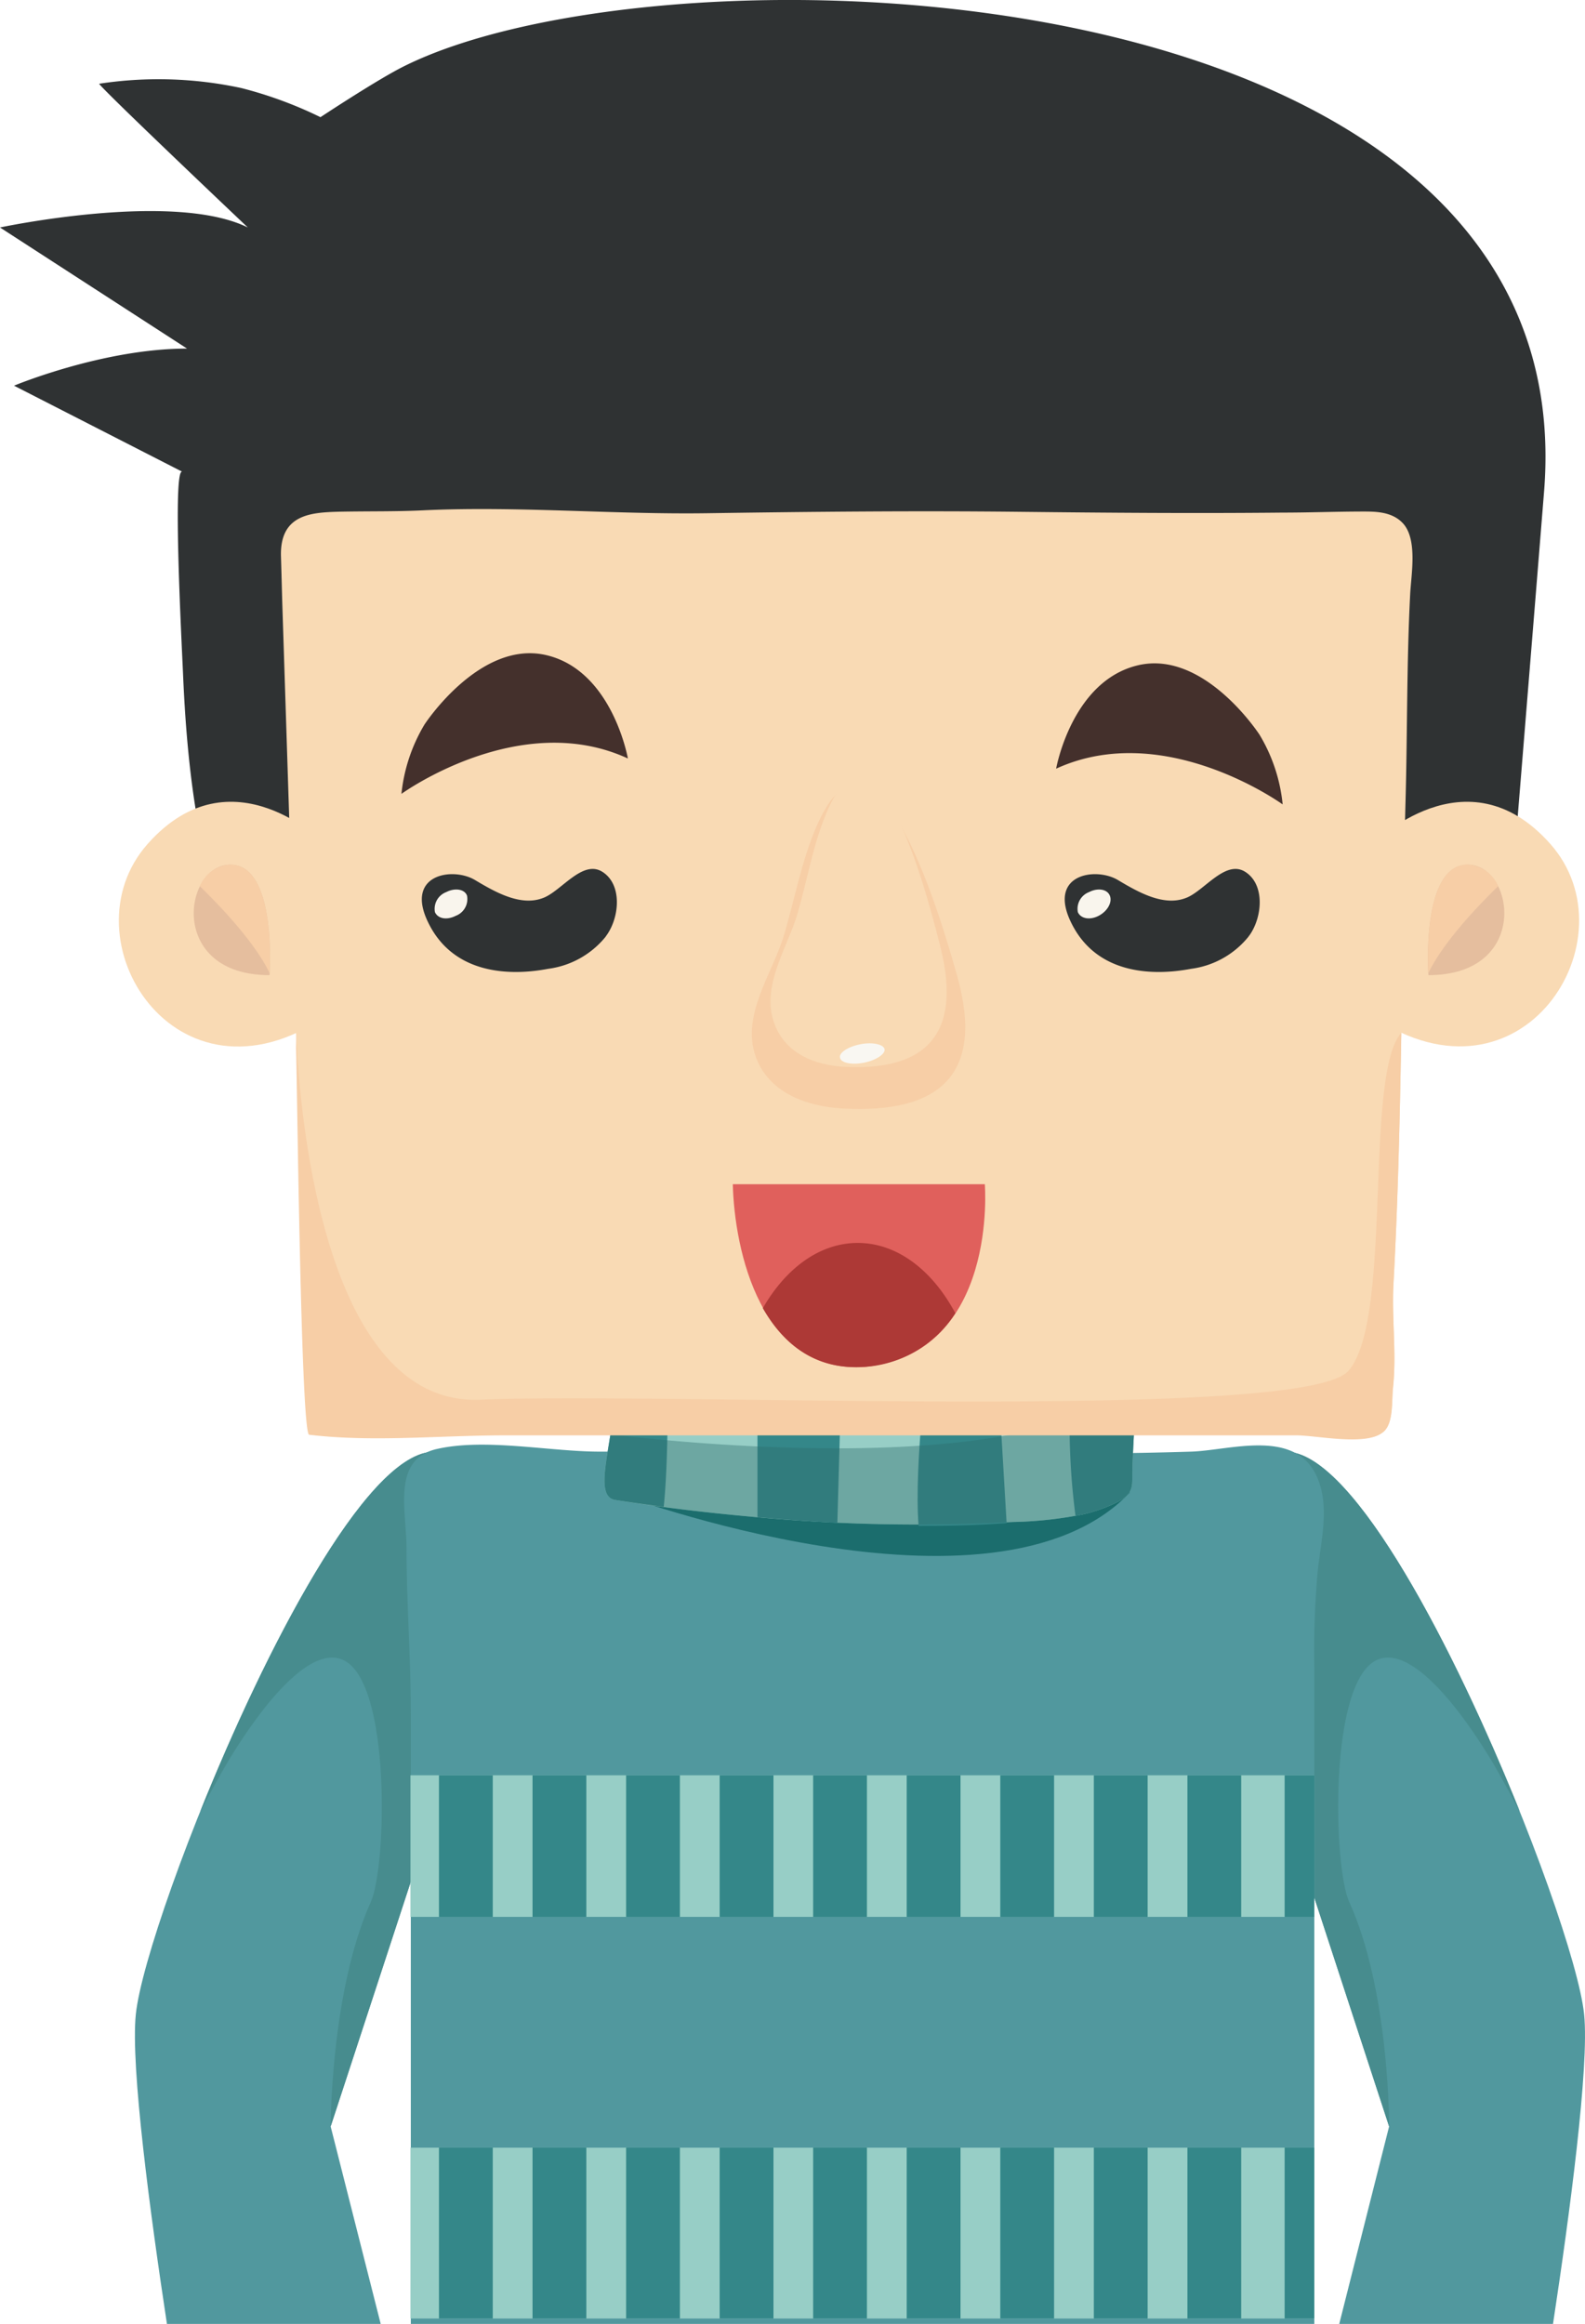 <svg xmlns="http://www.w3.org/2000/svg" viewBox="0 0 177.36 260"><defs><style>.cls-1{fill:#51989e;}.cls-2{fill:#478c8e;}.cls-3{fill:#97cec6;}.cls-4{fill:#348789;}.cls-5{fill:#1b6d6d;}.cls-6{opacity:0.4;}.cls-7{fill:#2c6b6b;}.cls-8{fill:#2f3233;}.cls-9{fill:#f9dab4;}.cls-10{fill:#f7cea6;}.cls-11{fill:#f9f7f2;}.cls-12{fill:#e5be9e;}.cls-13{fill:#44302c;}.cls-14{fill:#f9f5ed;}.cls-15{fill:#e0605c;}.cls-16{fill:#ad3936;}</style></defs><title>资源 109</title><g id="图层_2" data-name="图层 2"><g id="Layer_1" data-name="Layer 1"><path class="cls-1" d="M48.24,162.44s9.83,22.85.78,38.76L37,237.91,42.6,260H18.68c-1.84-12.1-4.09-28.82-3.48-34.65C16.32,214.46,36.77,163.34,48.24,162.44Z"/><path class="cls-2" d="M48.24,162.44s9.83,22.85.78,38.76L37,237.91S37,222.75,41.5,212.77c1.76-3.88,2.31-24.63-3.12-27.06-4.72-2.12-11.77,9.4-13.48,12.42-.78,1.37-1.62,2.91-2.51,4.57C29.66,184.58,40.82,163,48.24,162.44Z"/><path class="cls-1" d="M144.22,162.44s-9.84,22.85-.78,38.76l12,36.71L149.86,260h23.92c1.84-12.1,4.08-28.82,3.48-34.65C176.14,214.46,155.69,163.34,144.22,162.44Z"/><path class="cls-2" d="M144.22,162.44s-9.84,22.85-.78,38.76l12,36.71s.07-15.16-4.47-25.14c-1.77-3.88-2.31-24.63,3.12-27.06,4.72-2.12,11.77,9.4,13.48,12.42.78,1.37,1.62,2.91,2.51,4.57C162.8,184.58,151.64,163,144.22,162.44Z"/><path class="cls-1" d="M133.27,162.41c-14.71.47-29.43,0-44.14,0h-22c-5.64,0-12.84-1.54-18.27-.29-5,1.15-3.4,6.78-3.37,11,0,6.21.48,12.41.48,18.61V260H147.07V186.46a100.13,100.13,0,0,1,.38-10.68c.37-3.48,1.42-7.42-.17-10.74C144.77,159.81,137.57,162.28,133.27,162.41Z"/><rect class="cls-3" x="45.93" y="198.62" width="101.14" height="15.84"/><rect class="cls-4" x="49.12" y="198.62" width="6.02" height="15.84"/><rect class="cls-4" x="59.59" y="198.62" width="6.02" height="15.84"/><rect class="cls-4" x="70.06" y="198.62" width="6.02" height="15.84"/><rect class="cls-4" x="80.53" y="198.62" width="6.02" height="15.84"/><rect class="cls-4" x="90.99" y="198.62" width="6.02" height="15.84"/><rect class="cls-4" x="101.46" y="198.62" width="6.02" height="15.84"/><rect class="cls-4" x="111.93" y="198.62" width="6.02" height="15.84"/><rect class="cls-4" x="122.4" y="198.62" width="6.02" height="15.84"/><rect class="cls-4" x="132.87" y="198.62" width="6.02" height="15.84"/><rect class="cls-4" x="143.75" y="198.62" width="3.32" height="15.84"/><rect class="cls-3" x="45.93" y="240.28" width="101.14" height="19.12"/><rect class="cls-4" x="49.12" y="240.28" width="6.02" height="19.12"/><rect class="cls-4" x="59.59" y="240.28" width="6.02" height="19.12"/><rect class="cls-4" x="70.06" y="240.28" width="6.02" height="19.12"/><rect class="cls-4" x="80.53" y="240.28" width="6.02" height="19.12"/><rect class="cls-4" x="90.99" y="240.28" width="6.02" height="19.12"/><rect class="cls-4" x="101.46" y="240.28" width="6.02" height="19.12"/><rect class="cls-4" x="111.93" y="240.28" width="6.02" height="19.12"/><rect class="cls-4" x="122.4" y="240.28" width="6.02" height="19.12"/><rect class="cls-4" x="132.87" y="240.28" width="6.02" height="19.12"/><rect class="cls-4" x="143.75" y="240.28" width="3.32" height="19.12"/><path class="cls-5" d="M68.82,167s42.39,15.93,57.6,0C126.42,155.53,68.82,167,68.82,167Z"/><path class="cls-3" d="M68.82,167.81c5,.81,10,1.4,15.06,1.86a198.47,198.47,0,0,0,29.46.61,44.11,44.11,0,0,0,7.89-.86,17.58,17.58,0,0,0,3.9-1.41c1.86-1,1.53-1.93,1.58-3.65.32-9.63,1.61-17.22-2.16-17.22-4.2,0-38.91,4.3-47.32,2.15s-8.41.43-8.41,6S66.18,167.4,68.82,167.81Z"/><path class="cls-4" d="M74.6,149.29a2.39,2.39,0,0,0-.46-.63c-5.31-.72-5.32,1.86-5.32,6.66,0,5.6-2.64,12.08,0,12.49,0,0,2.06.33,5.45.77C75,161.54,74.6,149.29,74.6,149.29Z"/><path class="cls-4" d="M84.76,169.74c2.8.25,5.82.48,8.94.65l.53-19.09-9.47-.58Z"/><path class="cls-4" d="M111.41,149.58,104,150.72s-1.77,12.95-1.21,20c3.34,0,6.67-.07,9.85-.31Z"/><path class="cls-4" d="M118.37,150.37a36.66,36.66,0,0,1,1.32,9.69,77.48,77.48,0,0,0,.66,9.55l.88-.19a17.58,17.58,0,0,0,3.9-1.41c1.86-1,1.53-1.93,1.58-3.65.24-7.24,1-13.33-.2-15.9C123.66,147.84,119.91,147.66,118.37,150.37Z"/><g class="cls-6"><path class="cls-7" d="M68.31,160.48c-.61,3.82-1.33,7,.51,7.33,5,.81,10,1.4,15.06,1.86a198.47,198.47,0,0,0,29.46.61,44.11,44.11,0,0,0,7.89-.86,17.58,17.58,0,0,0,3.9-1.41c1.86-1,1.53-1.93,1.58-3.65.12-3.62.38-7,.45-9.69C115.67,165.28,78.35,161.67,68.31,160.48Z"/></g><path class="cls-8" d="M172.78,55c-1.68,20.87-4.13,50.81-4.13,50.81H30c-8.15,0-9.27-24.75-9.52-30.45-.11-2.7-1.21-23.17-.08-22.58L1.57,43.15S11.51,39,20.93,39L0,25.45s19.36-4.13,27.73,0c0,0-16.16-15.31-16.64-16.08A44,44,0,0,1,27,9.85a45.76,45.76,0,0,1,8.86,3.26s5.94-3.93,9-5.52C74-7.38,177.55-4.35,172.78,55Z"/><path class="cls-9" d="M155,160a1.45,1.45,0,0,1-.22.21c-1.87,1.54-7.41.33-9.61.33H56.43c-7.15,0-14.68.78-21.79-.07-.92-.11-1.34-39.49-1.46-43.22Q32.4,92.56,31.6,67.87c-.06-1.88-.1-3.75-.16-5.62-.14-4.74,3.41-4.91,6.47-5,3.62-.07,6.52,0,9.76-.17,10.44-.46,21,.49,31.42.34,11.64-.17,23.29-.29,34.92-.16,9.83.11,19.68.19,29.51.09,2.9,0,5.8-.11,8.71-.12,1.52,0,3.46-.06,4.74,1.3,1.67,1.78.95,5.69.83,7.9-.4,7.68-.31,15.45-.52,23.15-.49,18-.38,36.08-1.35,54-.21,3.89.36,7.74-.06,11.63C155.72,156.72,155.91,158.93,155,160Z"/><path class="cls-10" d="M91.39,92.4c-1.74,4-2.46,8.25-3.71,12.37s-4.74,8.8-3.14,13.38c1.43,4.11,5.72,5.64,9.75,5.87,10.92.6,15.87-3.86,12.84-14.74C105.8,104.55,98.14,77,91.39,92.4Z"/><path class="cls-9" d="M92.42,91.09c-1.47,3.57-2.1,7.4-3.17,11.1s-4,7.93-2.71,12c1.15,3.67,4.66,5,8,5.17,9,.45,13.12-3.59,10.72-13.3C104.19,101.84,98.12,77.22,92.42,91.09Z"/><path class="cls-11" d="M94,118.35c.11.57,1.32.82,2.7.54s2.4-1,2.28-1.52-1.33-.81-2.7-.54S93.84,117.78,94,118.35Z"/><path class="cls-9" d="M36.36,94.42s-10.44-10.61-19.84,0S19.67,125,36.36,113.76Z"/><path class="cls-12" d="M30.16,109.1s.89-12.36-4.38-12.36S18.76,109.1,30.16,109.1Z"/><path class="cls-10" d="M25.78,96.74a3.91,3.91,0,0,0-3.42,2.41c2.46,2.39,6.18,6.34,7.81,9.72C30.26,107.21,30.63,96.74,25.78,96.74Z"/><path class="cls-9" d="M153.64,94.42s10.44-10.61,19.84,0-3.15,30.53-19.84,19.34Z"/><path class="cls-12" d="M159.84,109.1s-.89-12.36,4.39-12.36S171.24,109.1,159.84,109.1Z"/><path class="cls-10" d="M164.23,96.74a3.91,3.91,0,0,1,3.41,2.41c-2.46,2.39-6.18,6.34-7.81,9.72C159.74,107.21,159.37,96.74,164.23,96.74Z"/><path class="cls-10" d="M155.93,143.64c.51-9.34.72-18.72.88-28.1-4.23,4.78-.89,32.15-5.94,37.85S74,155.72,53.77,156.6c-17.75.77-20.29-32.85-20.64-41,0,.57,0,1.14,0,1.7.12,3.73.54,43.11,1.46,43.22,7.11.85,14.64.07,21.79.07h88.73c2.2,0,7.74,1.21,9.61-.33A1.45,1.45,0,0,0,155,160c.92-1.07.73-3.28.88-4.73C156.29,151.38,155.72,147.53,155.93,143.64Z"/><path class="cls-13" d="M70.26,84.86S68.53,75,61.1,73.29s-13.6,7.77-13.6,7.77a18.8,18.8,0,0,0-2.58,7.76S58.11,79.25,70.26,84.86Z"/><path class="cls-13" d="M118.18,86s1.74-9.83,9.17-11.57,13.59,7.77,13.59,7.77A18.71,18.71,0,0,1,143.53,90S130.33,80.43,118.18,86Z"/><path class="cls-8" d="M67.94,104.55l-.21.3a9.93,9.93,0,0,1-6.38,3.54c-4.32.82-10.63.64-13.45-5.21-2.61-5.39,2.77-6.2,5.24-4.73,2.31,1.38,5.15,3,7.67,2,2-.77,4.37-4.29,6.58-2.92S69.36,102.47,67.94,104.55Z"/><path class="cls-14" d="M52.26,100.21A2,2,0,0,1,51,102.46c-1,.51-2,.33-2.33-.41a2,2,0,0,1,1.26-2.24C50.92,99.3,52,99.48,52.26,100.21Z"/><path class="cls-8" d="M139.88,104.55l-.22.3a9.91,9.91,0,0,1-6.37,3.54c-4.33.82-10.63.64-13.45-5.21-2.61-5.39,2.76-6.2,5.24-4.73,2.31,1.38,5.15,3,7.66,2,2-.77,4.37-4.29,6.58-2.92S141.29,102.47,139.88,104.55Z"/><path class="cls-14" d="M124.19,100.21c.3.74-.27,1.74-1.25,2.25s-2,.33-2.33-.41a2,2,0,0,1,1.25-2.24C122.85,99.3,123.9,99.48,124.19,100.21Z"/><path class="cls-15" d="M82,132.49h28.2s1.55,18.83-13.33,20.43C85.13,153.84,82.18,139.83,82,132.49Z"/><path class="cls-16" d="M96.9,152.92a13.08,13.08,0,0,0,10-6c-2.55-4.78-6.49-7.86-10.92-7.86-4.26,0-8.06,2.84-10.62,7.3C87.67,150.39,91.28,153.36,96.9,152.92Z"/></g></g></svg>